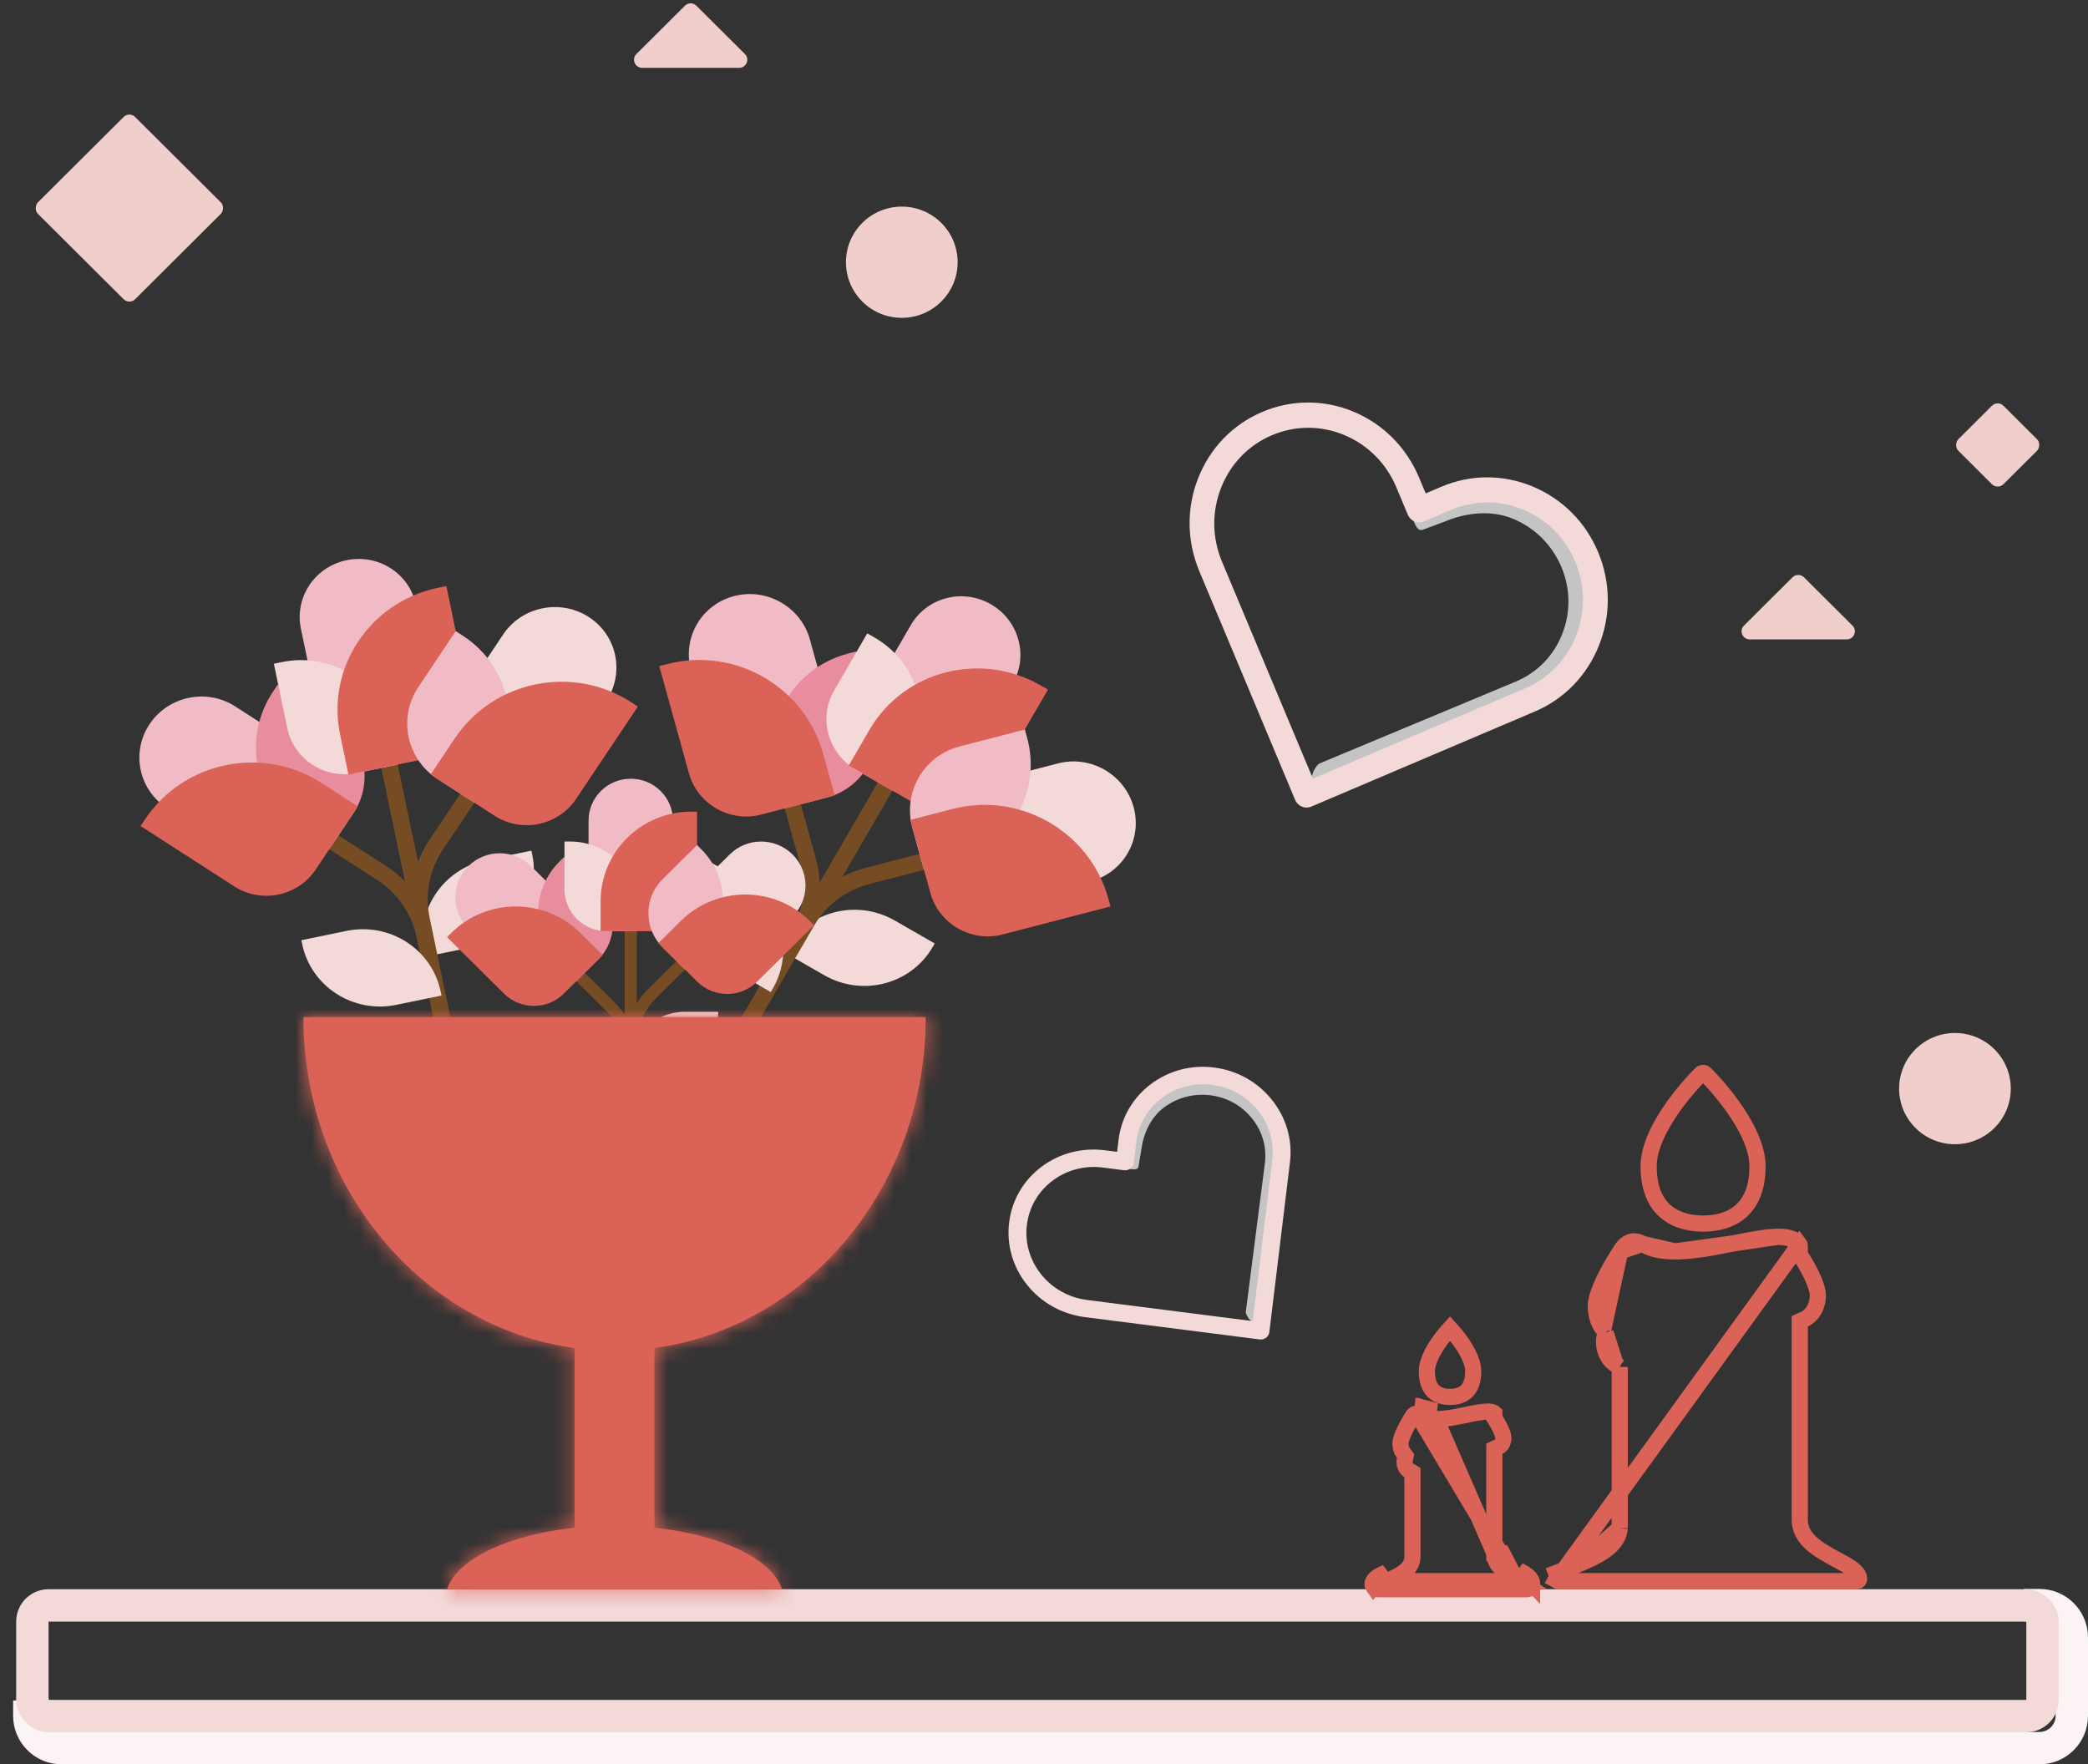 <svg width="129" height="109" viewBox="0 0 129 109" fill="none" xmlns="http://www.w3.org/2000/svg">
<rect x="0" y="0" width="129" height="109" fill="#333333" stroke="none"/>
<rect width="3.935" height="3.935" rx="0.5" transform="translate(123.42 24.714) scale(1.002 0.998) rotate(45)" fill="#F0CECB"/>
<rect width="8.478" height="8.478" rx="0.5" transform="translate(7.993 6.873) scale(1.002 0.998) rotate(45)" fill="#F0CECB"/>
<path d="M0 0.5C0 0.224 0.224 0 0.5 0H4.731C5.176 0 5.399 0.539 5.084 0.854L2.969 2.969L0.854 5.084C0.539 5.399 0 5.176 0 4.731V0.5Z" transform="translate(111.097 35.311) scale(1.002 0.998) rotate(45)" fill="#F0CECB"/>
<path d="M0 0.5C0 0.224 0.224 0 0.5 0H4.731C5.176 0 5.399 0.539 5.084 0.854L2.969 2.969L0.854 5.084C0.539 5.399 0 5.176 0 4.731V0.5Z" transform="translate(42.67) scale(1.002 0.998) rotate(45)" fill="#F0CECB"/>
<ellipse cx="3.45" cy="3.436" rx="3.45" ry="3.436" transform="translate(52.264 12.764)" fill="#F0CECB"/>
<ellipse cx="3.45" cy="3.436" rx="3.45" ry="3.436" transform="translate(117.33 63.818)" fill="#F0CECB"/>
<path d="M0 5.891V6.836C0 7.941 0.895 8.836 2 8.836H124.189C125.293 8.836 126.189 7.941 126.189 6.836V2C126.189 0.895 125.293 0 124.189 0H123.231" transform="translate(1.811 99.164)" stroke="#FCF4F4" stroke-width="2"/>
<rect x="1" y="1" width="124.189" height="6.836" rx="1" transform="translate(1 98.182)" stroke="#F3D9D8" stroke-width="2"/>
<path d="M5.782 0C7.614 0 9.33 0.704 10.626 1.992C11.922 3.28 12.631 4.991 12.626 6.811C12.626 8.631 11.912 10.341 10.616 11.629L0.738 21.407C0.602 21.543 0.418 21.611 0.239 21.611C0.061 21.611 -0.138 20.236 0.239 19.916L9.618 10.633C10.647 9.611 11.214 8.255 11.209 6.811C11.209 5.366 10.647 4.01 9.618 2.988C8.59 1.971 7.225 1.408 5.777 1.408C4.328 1.408 2.947 2.153 1.918 3.175L0.847 4.156C0.568 4.433 0.278 4.066 0 3.789L0.255 2.67L0.932 1.997C2.229 0.709 3.95 0 5.782 0Z" transform="matrix(0.923 0.384 -0.367 0.93 88.672 28.526)" fill="#C4C4C4"/>
<path d="M24.672 2.206C23.267 0.791 21.406 0.017 19.42 0.017C17.434 0.017 15.568 0.797 14.163 2.212L13.429 2.951L12.683 2.2C11.278 0.785 9.406 -3.14783e-08 7.42 -3.14783e-08C5.44 -3.14783e-08 3.573 0.779 2.174 2.189C0.768 3.604 -0.006 5.484 3.11573e-05 7.484C3.11573e-05 9.484 0.78 11.358 2.185 12.773L12.871 23.535C13.019 23.684 13.218 23.764 13.412 23.764C13.605 23.764 13.804 23.69 13.952 23.541L24.661 12.796C26.066 11.381 26.84 9.501 26.84 7.501C26.846 5.501 26.078 3.622 24.672 2.206ZM23.58 11.702L13.412 21.902L3.266 11.684C2.151 10.561 1.536 9.071 1.536 7.484C1.536 5.897 2.145 4.407 3.26 3.289C4.37 2.172 5.849 1.553 7.42 1.553C8.996 1.553 10.481 2.172 11.596 3.295L12.882 4.59C13.184 4.894 13.668 4.894 13.969 4.59L15.244 3.306C16.359 2.183 17.844 1.564 19.415 1.564C20.985 1.564 22.465 2.183 23.58 3.301C24.695 4.424 25.304 5.914 25.304 7.501C25.309 9.088 24.695 10.578 23.58 11.702Z" transform="matrix(0.923 0.384 -0.367 0.93 76.771 22.582)" fill="#F3D9D8"/>
<path d="M4.084 0C5.378 0 6.59 0.498 7.506 1.408C8.421 2.319 8.922 3.528 8.918 4.815C8.918 6.102 8.414 7.311 7.498 8.222L0.521 15.135C0.425 15.231 0.295 15.279 0.169 15.279C0.043 15.279 -0.098 14.307 0.169 14.081L6.794 7.518C7.521 6.795 7.921 5.836 7.917 4.815C7.917 3.794 7.521 2.835 6.794 2.113C6.067 1.394 5.103 0.995 4.08 0.995C3.057 0.995 2.081 1.522 1.355 2.245L0.598 2.938C0.402 3.134 0.196 2.875 0 2.679L0.18 1.888L0.658 1.412C1.574 0.501 2.79 0 4.084 0Z" transform="matrix(0.797 -0.604 0.626 0.78 68.024 70.118)" fill="#C4C4C4"/>
<path d="M17.427 1.56C16.434 0.559 15.12 0.012 13.717 0.012C12.315 0.012 10.996 0.563 10.004 1.564L9.485 2.086L8.959 1.556C7.966 0.555 6.644 -2.2255e-08 5.241 -2.2255e-08C3.842 -2.2255e-08 2.524 0.551 1.535 1.548C0.543 2.548 -0.004 3.877 2.20077e-05 5.291C2.20077e-05 6.705 0.551 8.03 1.543 9.031L9.091 16.639C9.196 16.744 9.337 16.801 9.473 16.801C9.61 16.801 9.75 16.748 9.855 16.643L17.419 9.047C18.412 8.046 18.958 6.717 18.958 5.303C18.962 3.889 18.42 2.56 17.427 1.56ZM16.655 8.273L9.473 15.485L2.307 8.261C1.519 7.467 1.085 6.413 1.085 5.291C1.085 4.169 1.515 3.116 2.303 2.325C3.087 1.535 4.132 1.098 5.241 1.098C6.354 1.098 7.403 1.535 8.191 2.33L9.099 3.245C9.312 3.46 9.654 3.46 9.867 3.245L10.767 2.338C11.555 1.544 12.604 1.106 13.713 1.106C14.823 1.106 15.868 1.544 16.655 2.334C17.443 3.128 17.873 4.181 17.873 5.303C17.877 6.426 17.443 7.479 16.655 8.273Z" transform="matrix(0.797 -0.604 0.626 0.78 60.151 75.261)" fill="#F3D9D8"/>
<path d="M4.928 -6.36299e-07C2.208 0.003 0.003 2.169 7.53237e-08 4.841V5.096H2.853C5.574 5.093 7.779 2.927 7.782 0.255V-6.36299e-07H4.928Z" transform="matrix(0.979 -0.202 0.204 0.979 25.213 54.124)" fill="#F3D9D8"/>
<path d="M9.338 2.697L6.493 5.492C6.137 5.844 5.822 6.233 5.555 6.654V4.29132e-07H4.517V7.673C4.249 7.252 3.935 6.863 3.579 6.511L0.734 3.716L2.18439e-07 4.437L2.845 7.232C3.919 8.281 4.521 9.709 4.517 11.196V17.326H5.555V10.177C5.55 8.689 6.153 7.262 7.226 6.213L10.072 3.418L9.338 2.697Z" transform="matrix(0.979 -0.202 0.204 0.979 19.03 47.855)" fill="#754C24"/>
<path d="M6.541 1.118C5.06 -0.358 2.641 -0.375 1.138 1.08C-0.364 2.535 -0.382 4.911 1.099 6.387C1.112 6.399 1.125 6.412 1.138 6.425L3.651 8.893L9.053 3.586L6.541 1.118Z" transform="matrix(0.979 -0.202 0.204 0.979 7.924 43.884)" fill="#F1BBC5"/>
<path d="M5.195 2.908L2.235 5.54912e-08L1.868 0.36C-0.623 2.812 -0.623 6.782 1.868 9.234L3.272 10.614L5.195 8.725C6.831 7.119 6.831 4.515 5.196 2.909C5.196 2.909 5.195 2.908 5.195 2.908Z" transform="matrix(0.979 -0.202 0.204 0.979 14.964 42.755)" fill="#E88D9E"/>
<path d="M11.476 2.256C8.406 -0.752 3.437 -0.752 0.367 2.256L0 2.616L4.91 7.44C6.33 8.831 8.627 8.831 10.046 7.44L13.399 4.145L11.476 2.256Z" transform="matrix(0.979 -0.202 0.204 0.979 8.149 48.47)" fill="#DA6256"/>
<path d="M5.214 1.70602e-05C4.2 -0.003 3.227 0.393 2.512 1.099L-3.91683e-07 3.567L5.403 8.874L7.915 6.406C9.407 4.94 9.407 2.564 7.915 1.099C7.199 0.396 6.227 1.70602e-05 5.214 1.70602e-05Z" transform="matrix(0.979 -0.202 0.204 0.979 28.396 38.638)" fill="#F3D9D8"/>
<path d="M6.199 1.044C4.781 -0.348 2.481 -0.348 1.063 1.045C0.383 1.714 0 2.621 -5.27266e-08 3.567V6.887H7.263V3.567C7.266 2.62 6.882 1.712 6.199 1.044Z" transform="matrix(0.979 -0.202 0.204 0.979 17.861 35.341)" fill="#F1BBC5"/>
<path d="M0.519 -2.10867e-07H-4.21813e-07V4.077C0.002 6.046 1.627 7.642 3.631 7.644H6.225V5.605C6.222 2.511 3.669 0.003 0.519 -2.10867e-07Z" transform="matrix(0.979 -0.202 0.204 0.979 16.92 41.006)" fill="#F3D9D8"/>
<path d="M7.782 6.289e-08C3.486 0.005 0.005 3.424 -4.06748e-07 7.644V10.192H4.669C6.674 10.19 8.298 8.594 8.3 6.625V6.289e-08C8.3 6.289e-08 7.782 6.289e-08 7.782 6.289e-08Z" transform="matrix(0.979 -0.202 0.204 0.979 19.45 37.882)" fill="#DA6256"/>
<path d="M4.554 0.36L4.187 -9.24853e-08L1.226 2.908C-0.409 4.514 -0.409 7.118 1.226 8.724L1.226 8.724L3.15 10.614L4.554 9.234C7.045 6.782 7.045 2.812 4.554 0.36Z" transform="matrix(0.979 -0.202 0.204 0.979 24.058 39.838)" fill="#F1BBC5"/>
<path d="M13.032 2.256C9.963 -0.752 4.993 -0.752 1.923 2.256L6.77913e-07 4.145L3.354 7.44C4.773 8.831 7.071 8.831 8.49 7.44L13.399 2.617L13.032 2.256Z" transform="matrix(0.979 -0.202 0.204 0.979 25.759 43.794)" fill="#DA6256"/>
<path d="M2.853 4.4393e-07H-1.05453e-07V0.255C0.003 2.927 2.208 5.093 4.928 5.096H7.782V4.841C7.779 2.169 5.574 0.003 2.853 4.4393e-07Z" transform="matrix(0.979 -0.202 0.204 0.979 18.619 58.086)" fill="#F3D9D8"/>
<path d="M4.924 -6.36846e-07C2.206 0.003 0.003 2.171 7.52594e-08 4.845V5.1H2.851C5.569 5.097 7.772 2.93 7.775 0.255V-6.36846e-07H4.924Z" transform="matrix(0.867 0.498 -0.502 0.865 51.009 54.416)" fill="#F3D9D8"/>
<path d="M9.33 2.7L6.487 5.497C6.131 5.849 5.817 6.239 5.55 6.659V4.295e-07H4.513V7.679C4.246 7.259 3.932 6.869 3.576 6.517L0.733 3.72L2.18252e-07 4.441L2.843 7.238C3.916 8.288 4.517 9.717 4.513 11.206V17.341H5.55V10.186C5.546 8.697 6.147 7.268 7.22 6.219L10.063 3.421L9.33 2.7Z" transform="matrix(0.867 0.498 -0.502 0.865 50.581 45.64)" fill="#754C24"/>
<path d="M6.535 1.119C5.055 -0.358 2.638 -0.375 1.137 1.081C-0.364 2.537 -0.381 4.915 1.098 6.392C1.111 6.405 1.124 6.418 1.137 6.43L3.648 8.9L9.046 3.589L6.535 1.119Z" transform="matrix(0.867 0.498 -0.502 0.865 44.942 35.316)" fill="#F1BBC5"/>
<path d="M5.191 2.911L2.233 5.55388e-08L1.866 0.361C-0.622 2.815 -0.622 6.788 1.866 9.242L3.27 10.623L5.191 8.732C6.825 7.125 6.825 4.519 5.192 2.911C5.192 2.911 5.191 2.911 5.191 2.911Z" transform="matrix(0.867 0.498 -0.502 0.865 50.952 39.138)" fill="#E88D9E"/>
<path d="M11.466 2.258C8.399 -0.753 3.434 -0.753 0.366 2.258L0 2.619L4.906 7.446C6.324 8.838 8.619 8.838 10.038 7.446L13.388 4.149L11.466 2.258Z" transform="matrix(0.867 0.498 -0.502 0.865 42.046 38.888)" fill="#DA6256"/>
<path d="M5.209 1.70748e-05C4.196 -0.003 3.225 0.393 2.51 1.1L-3.91349e-07 3.57L5.398 8.881L7.908 6.411C9.399 4.945 9.399 2.566 7.908 1.1C7.192 0.396 6.222 1.70748e-05 5.209 1.70748e-05Z" transform="matrix(0.867 0.498 -0.502 0.865 63.73 44.964)" fill="#F3D9D8"/>
<path d="M6.194 1.045C4.776 -0.349 2.479 -0.349 1.063 1.046C0.383 1.715 0 2.623 -5.26816e-08 3.57V6.893H7.257V3.57C7.259 2.622 6.876 1.713 6.194 1.045Z" transform="matrix(0.867 0.498 -0.502 0.865 58.068 35.522)" fill="#F1BBC5"/>
<path d="M0.518 -2.11048e-07H-4.21453e-07V4.08C0.002 6.051 1.625 7.648 3.628 7.65H6.22V5.61C6.216 2.513 3.666 0.003 0.518 -2.11048e-07Z" transform="matrix(0.867 0.498 -0.502 0.865 53.581 39.128)" fill="#F3D9D8"/>
<path d="M7.775 6.2944e-08C3.483 0.005 0.005 3.427 -4.06401e-07 7.65V10.2H4.665C6.668 10.198 8.291 8.601 8.293 6.63V6.2944e-08C8.293 6.2944e-08 7.775 6.2944e-08 7.775 6.2944e-08Z" transform="matrix(0.867 0.498 -0.502 0.865 57.556 38.472)" fill="#DA6256"/>
<path d="M4.55 0.361L4.184 -9.25647e-08L1.225 2.911C-0.408 4.518 -0.408 7.124 1.225 8.732L1.225 8.732L3.147 10.623L4.55 9.242C7.039 6.788 7.039 2.815 4.55 0.361Z" transform="matrix(0.867 0.498 -0.502 0.865 59.69 42.986)" fill="#F1BBC5"/>
<path d="M13.021 2.258C9.954 -0.753 4.988 -0.753 1.921 2.258L6.77335e-07 4.149L3.351 7.446C4.769 8.839 7.065 8.839 8.483 7.446L13.387 2.619L13.021 2.258Z" transform="matrix(0.867 0.498 -0.502 0.865 58.317 47.067)" fill="#DA6256"/>
<path d="M2.851 4.44311e-07H-1.05363e-07V0.255C0.003 2.93 2.206 5.097 4.924 5.1H7.775V4.845C7.772 2.171 5.569 0.003 2.851 4.44311e-07Z" transform="matrix(0.867 0.498 -0.502 0.865 43.439 53.005)" fill="#F3D9D8"/>
<path d="M3.537 -4.60933e-07C1.585 0.002 0.002 1.571 5.40603e-08 3.507V3.691H2.048C4 3.689 5.583 2.12 5.585 0.185V-4.60933e-07H3.537Z" transform="translate(38.782 62.511)" fill="#F3D9D8"/>
<path d="M6.702 1.954L4.66 3.979C4.404 4.233 4.179 4.515 3.987 4.82V3.10862e-07H3.242V5.558C3.05 5.254 2.824 4.972 2.569 4.717L0.526 2.692L1.56775e-07 3.214L2.042 5.239C2.813 5.999 3.245 7.033 3.242 8.11V12.551H3.987V7.372C3.984 6.295 4.416 5.261 5.186 4.501L7.228 2.476L6.702 1.954Z" transform="translate(35.354 57.158)" fill="#754C24"/>
<path d="M4.694 0.81C3.631 -0.259 1.895 -0.272 0.817 0.782C-0.261 1.836 -0.274 3.558 0.789 4.627C0.798 4.636 0.808 4.645 0.817 4.654L2.62 6.442L6.498 2.598L4.694 0.81Z" transform="translate(28.131 52.715)" fill="#F1BBC5"/>
<path d="M3.729 2.107L1.604 4.01977e-08L1.341 0.261C-0.447 2.037 -0.447 4.913 1.341 6.689L2.349 7.688L3.729 6.32C4.902 5.157 4.902 3.271 3.729 2.107C3.729 2.107 3.729 2.107 3.729 2.107Z" transform="translate(33.242 52.945)" fill="#E88D9E"/>
<path d="M8.236 1.634C6.033 -0.545 2.467 -0.545 0.263 1.634L0 1.895L3.524 5.389C4.543 6.397 6.191 6.397 7.21 5.389L9.617 3.003L8.236 1.634Z" transform="translate(27.618 56.001)" fill="#DA6256"/>
<path d="M3.742 1.23583e-05C3.014 -0.002 2.316 0.285 1.803 0.796L-2.81114e-07 2.584L3.877 6.428L5.681 4.64C6.751 3.579 6.751 1.858 5.681 0.796C5.166 0.287 4.469 1.23583e-05 3.742 1.23583e-05Z" transform="translate(43.282 51.99)" fill="#F3D9D8"/>
<path d="M4.449 0.757C3.431 -0.252 1.781 -0.252 0.763 0.757C0.275 1.242 0 1.899 -3.78422e-08 2.584V4.989H5.213V2.584C5.215 1.898 4.939 1.24 4.449 0.757Z" transform="translate(36.362 48.109)" fill="#F1BBC5"/>
<path d="M0.372 -1.52751e-07H-3.02738e-07V2.953C0.002 4.379 1.168 5.536 2.606 5.537H4.468V4.061C4.465 1.819 2.633 0.002 0.372 -1.52751e-07Z" transform="translate(34.873 51.99)" fill="#F3D9D8"/>
<path d="M5.585 4.55573e-08C2.502 0.003 0.003 2.48 -2.91926e-07 5.537V7.383H3.351C4.79 7.381 5.956 6.225 5.957 4.799V4.55573e-08C5.957 4.55573e-08 5.585 4.55573e-08 5.585 4.55573e-08Z" transform="translate(37.107 50.145)" fill="#DA6256"/>
<path d="M3.268 0.261L3.005 -6.69961e-08L0.88 2.107C-0.293 3.27 -0.293 5.156 0.88 6.32L0.88 6.32L2.26 7.688L3.268 6.689C5.056 4.913 5.056 2.037 3.268 0.261Z" transform="translate(40.059 52.207)" fill="#F1BBC5"/>
<path d="M9.353 1.635C7.15 -0.545 3.583 -0.545 1.38 1.635L4.86543e-07 3.003L2.407 5.389C3.425 6.397 5.075 6.397 6.093 5.389L9.617 1.896L9.353 1.635Z" transform="translate(40.676 55.263)" fill="#DA6256"/>
<path d="M2.048 3.21581e-07H-7.56845e-08V0.185C0.002 2.12 1.585 3.689 3.537 3.691H5.585V3.507C5.583 1.571 4 0.002 2.048 3.21581e-07Z" transform="translate(33.57 64.357)" fill="#F3D9D8"/>
<mask id="path-49-inside-1" fill="white">
<path fill-rule="evenodd" clip-rule="evenodd" d="M0 0C0 10.492 7.306 19.153 16.759 20.45V31.546C12.646 31.982 9.481 33.483 8.873 35.346H29.576C28.968 33.483 25.803 31.982 21.689 31.546V20.45C31.142 19.153 38.448 10.492 38.448 0H0Z"/>
</mask>
<path fill-rule="evenodd" clip-rule="evenodd" d="M0 0C0 10.492 7.306 19.153 16.759 20.45V31.546C12.646 31.982 9.481 33.483 8.873 35.346H29.576C28.968 33.483 25.803 31.982 21.689 31.546V20.45C31.142 19.153 38.448 10.492 38.448 0H0Z" transform="translate(18.745 62.836)" fill="#DA6256"/>
<path d="M16.759 20.45H18.759V18.706L17.031 18.469L16.759 20.45ZM0 0V-2H-2V0H0ZM16.759 31.546L16.97 33.535L18.759 33.346V31.546H16.759ZM8.873 35.346L6.971 34.725L6.116 37.346H8.873V35.346ZM29.576 35.346V37.346H32.332L31.477 34.725L29.576 35.346ZM21.689 31.546H19.689V33.346L21.478 33.535L21.689 31.546ZM21.689 20.45L21.417 18.469L19.689 18.706V20.45H21.689ZM38.448 0H40.448V-2H38.448V0ZM17.031 18.469C8.66 17.32 2 9.587 2 0H-2C-2 11.396 5.953 20.986 16.488 22.432L17.031 18.469ZM18.759 31.546V20.45H14.759V31.546H18.759ZM10.774 35.966C10.823 35.816 11.156 35.294 12.366 34.714C13.494 34.173 15.081 33.735 16.97 33.535L16.549 29.557C14.324 29.793 12.272 30.323 10.636 31.107C9.084 31.852 7.53 33.013 6.971 34.725L10.774 35.966ZM29.576 33.346H8.873V37.346H29.576V33.346ZM21.478 33.535C23.367 33.735 24.954 34.173 26.082 34.714C27.292 35.294 27.625 35.816 27.674 35.966L31.477 34.725C30.918 33.013 29.365 31.852 27.812 31.107C26.177 30.323 24.124 29.793 21.899 29.557L21.478 33.535ZM19.689 20.45V31.546H23.689V20.45H19.689ZM36.448 0C36.448 9.587 29.789 17.32 21.417 18.469L21.961 22.432C32.495 20.986 40.448 11.396 40.448 0H36.448ZM0 2H38.448V-2H0V2Z" transform="translate(18.745 62.836)" fill="#DA6256" mask="url(#path-49-inside-1)"/>
<path d="M0.522 21.716L0.522 21.716C0.546 21.748 0.592 21.775 0.65 21.775H19.067C19.17 21.775 19.217 21.7 19.217 21.653C19.217 21.472 19.133 21.301 18.889 21.094C18.633 20.877 18.275 20.683 17.839 20.45L17.839 20.45C17.266 20.143 16.704 19.827 16.29 19.459C15.864 19.081 15.537 18.596 15.55 17.958L15.55 17.952V6.045V5.722L15.844 5.589C16.295 5.385 16.666 4.839 16.666 4.107C16.666 3.815 16.515 3.367 16.279 2.874C16.054 2.403 15.787 1.965 15.629 1.719L15.55 1.596V1.449V1.037C15.55 1.019 15.545 0.998 15.531 0.979L0.522 21.716ZM0.522 21.716C0.499 21.685 0.495 21.65 0.506 21.62L0.035 21.453M0.522 21.716L0.035 21.453M0.035 21.453L0.506 21.62C0.551 21.491 0.658 21.36 0.901 21.206C1.15 21.048 1.477 20.905 1.899 20.723L1.899 20.723M0.035 21.453L1.899 20.723M1.899 20.723L1.919 20.714C2.385 20.513 2.957 20.266 3.424 19.952C3.884 19.642 4.366 19.185 4.426 18.524L4.428 18.502M1.899 20.723L4.428 18.502M4.428 18.502V18.479M4.428 18.502V18.479M4.428 18.479V8.829V8.541M4.428 18.479V8.541M4.428 8.541L4.18 8.397M4.428 8.541L4.18 8.397M4.18 8.397C3.771 8.159 3.456 7.633 3.456 6.969C3.456 6.881 3.468 6.775 3.499 6.645L3.552 6.416M4.18 8.397L3.552 6.416M3.552 6.416L3.409 6.229M3.552 6.416L3.409 6.229M3.409 6.229C3.122 5.853 2.95 5.344 2.95 4.783C2.95 4.35 3.195 3.685 3.541 2.991C3.874 2.323 4.256 1.716 4.444 1.43L4.452 1.417M3.409 6.229L4.452 1.417M4.452 1.417L4.459 1.405M4.452 1.417L4.459 1.405M4.459 1.405C4.778 0.847 5.127 0.784 5.321 0.784C5.474 0.784 5.646 0.828 5.833 0.938L5.832 0.938M4.459 1.405L5.832 0.938M5.832 0.938L5.836 0.94M5.832 0.938L5.836 0.94M5.836 0.94L5.837 0.941L5.838 0.941M5.836 0.94L5.838 0.941M5.838 0.941C6.358 1.274 7.039 1.405 7.85 1.405L5.838 0.941ZM11.475 0.904L11.475 0.904L11.443 0.91C10.263 1.147 8.98 1.405 7.85 1.405L11.475 0.904ZM11.475 0.904C12.552 0.688 13.497 0.5 14.227 0.5M11.475 0.904L14.227 0.5M14.227 0.5C14.378 0.5 14.633 0.501 14.897 0.571M14.227 0.5L14.897 0.571M14.897 0.571C15.159 0.64 15.385 0.764 15.531 0.979L14.897 0.571ZM15.55 17.957C15.55 17.957 15.55 17.957 15.55 17.956L15.55 17.957Z" transform="translate(95.642 75.907)" stroke="#DA6256"/>
<path d="M1.479 9L1.479 9C0.854 8.418 0.5 7.527 0.5 6.266C0.5 5.066 1.23 3.692 2.054 2.542C2.863 1.415 3.689 0.602 3.749 0.544L3.749 0.544C3.775 0.518 3.816 0.5 3.864 0.5C3.911 0.5 3.952 0.518 3.978 0.544L3.978 0.544C4.038 0.602 4.865 1.415 5.673 2.542C6.497 3.692 7.227 5.066 7.227 6.266C7.227 7.527 6.873 8.418 6.248 9C5.697 9.513 4.887 9.81 3.864 9.81C2.84 9.81 2.03 9.512 1.479 9Z" transform="translate(101.355 65.782)" stroke="#DA6256"/>
<path d="M8.796 10.746L8.796 10.746C8.512 10.589 8.205 10.413 7.973 10.201C7.729 9.977 7.517 9.666 7.525 9.247L7.525 9.247L7.525 9.247M8.796 10.746L8.025 9.256L7.681 9.25M8.796 10.746C8.962 10.837 9.088 10.908 9.185 10.975H0.878C0.93 10.951 0.989 10.925 1.054 10.896L1.054 10.896L1.072 10.888C1.299 10.787 1.604 10.651 1.857 10.476C2.107 10.302 2.422 10.011 2.462 9.564L2.464 9.542V9.52V4.548V4.265L2.221 4.119C2.105 4.05 1.978 3.866 1.978 3.59C1.978 3.565 1.982 3.528 1.994 3.475L2.044 3.252L1.907 3.067C1.798 2.919 1.725 2.708 1.725 2.464C1.725 2.3 1.824 2.001 1.997 1.644C2.158 1.311 2.343 1.007 2.435 0.863L2.442 0.851L2.449 0.839C2.516 0.72 2.572 0.678 2.597 0.664C2.622 0.649 2.643 0.646 2.66 0.646C2.683 0.646 2.723 0.652 2.782 0.688M8.796 10.746L2.782 0.688M7.525 9.247V9.25H7.681M7.525 9.247V9.247L7.681 9.25M7.525 9.247L7.681 9.25M7.525 9.246L7.525 9.247L7.525 9.246ZM7.525 9.246V3.114V2.796L7.814 2.661C7.933 2.605 8.083 2.423 8.083 2.116C8.083 2.021 8.029 1.831 7.912 1.58C7.805 1.35 7.677 1.133 7.6 1.011L7.525 0.889V0.747V0.599C7.494 0.57 7.448 0.546 7.381 0.528C7.285 0.501 7.188 0.5 7.114 0.5C6.781 0.5 6.338 0.589 5.789 0.703L5.789 0.703L5.789 0.703L5.76 0.709C5.18 0.829 4.517 0.966 3.925 0.966L7.525 9.246ZM0.061 11.341C-0 11.257 -0.016 11.149 0.017 11.051C0.115 10.766 0.44 10.622 0.85 10.439L0.061 11.341ZM0.061 11.341C0.122 11.425 0.22 11.475 0.325 11.475H9.534M0.061 11.341L9.534 11.475M2.782 0.688C3.101 0.896 3.497 0.966 3.925 0.966L2.782 0.688ZM9.534 11.475C9.713 11.475 9.858 11.332 9.858 11.154M9.534 11.475L9.858 11.154M9.858 11.154C9.858 10.76 9.46 10.54 9.038 10.308L9.858 11.154ZM3.925 0.466C3.541 0.466 3.256 0.401 3.053 0.268C3.05 0.265 3.046 0.263 3.043 0.261C2.917 0.185 2.788 0.146 2.66 0.146L3.925 0.466ZM9.358 11.154C9.358 11.152 9.359 11.151 9.359 11.149C9.359 11.152 9.359 11.154 9.359 11.154C9.359 11.154 9.358 11.154 9.358 11.154Z" transform="translate(84.797 86.707)" stroke="#DA6256"/>
<path d="M0.915 4.464L0.915 4.464C0.665 4.224 0.5 3.836 0.5 3.228C0.5 2.687 0.827 2.03 1.234 1.445C1.504 1.058 1.778 0.744 1.932 0.578C2.085 0.744 2.359 1.058 2.629 1.445C3.037 2.03 3.364 2.687 3.364 3.228C3.364 3.836 3.198 4.224 2.948 4.464C2.729 4.674 2.392 4.811 1.932 4.811C1.472 4.811 1.135 4.674 0.915 4.464Z" transform="translate(87.654 81.491)" stroke="#DA6256"/>
</svg>
